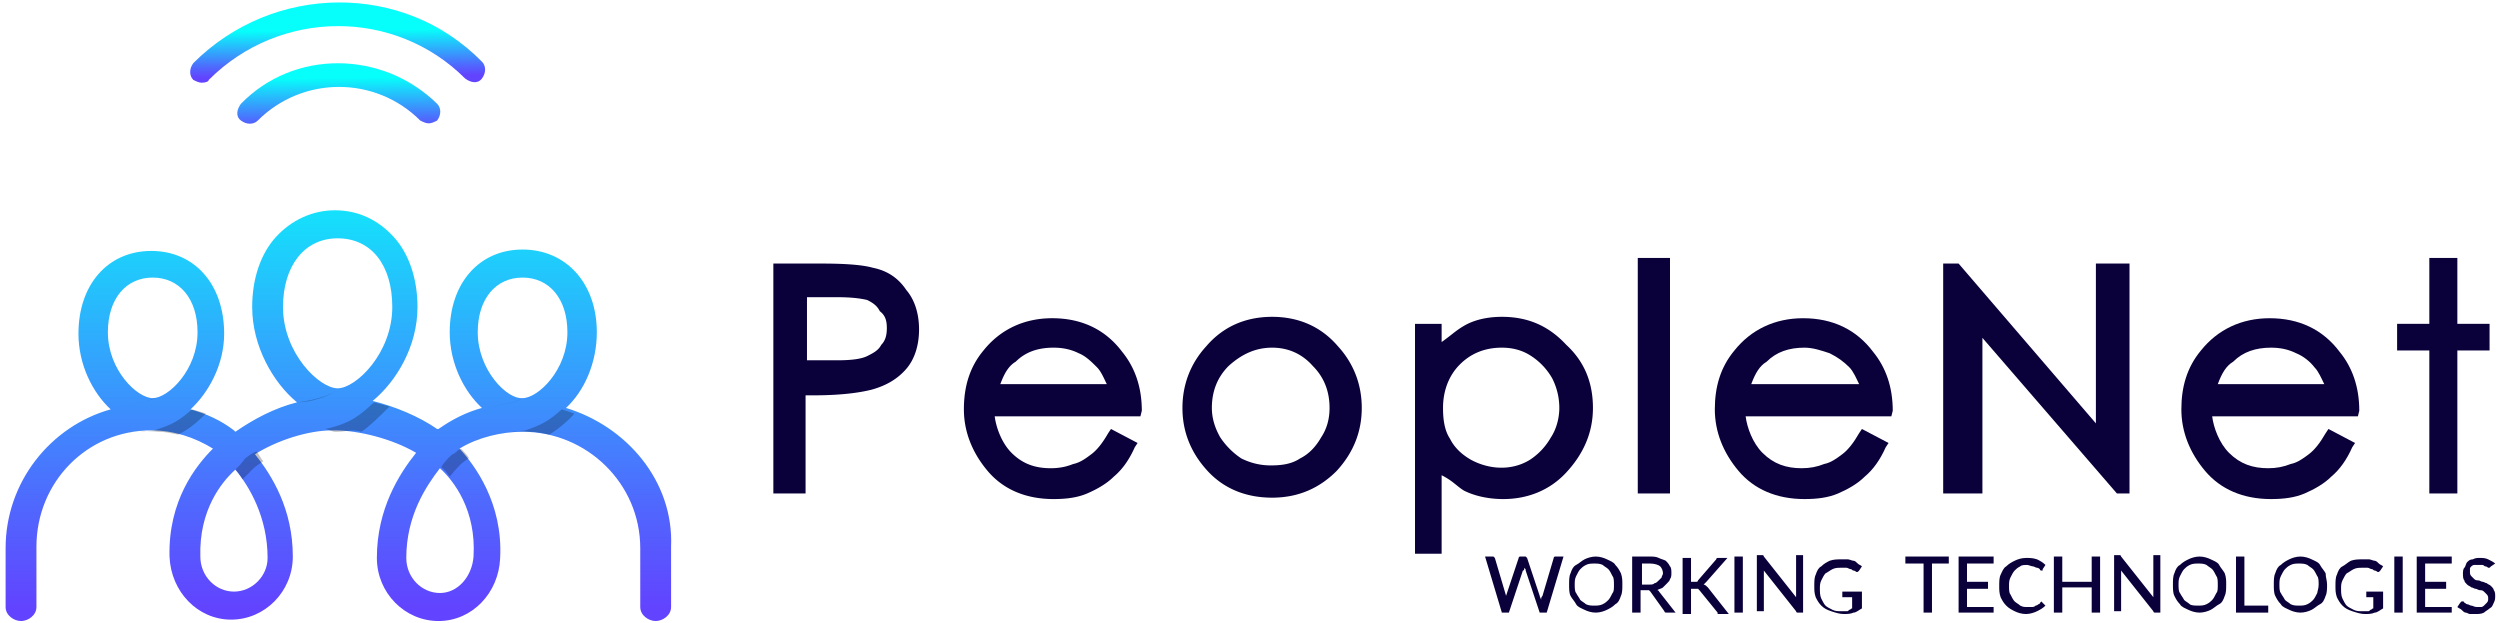 <svg xmlns="http://www.w3.org/2000/svg" width="321" height="80" viewBox="0 0 321 80">
    <defs>
        <linearGradient id="a" x1="50.222%" x2="51.575%" y1="47.276%" y2="92.612%">
            <stop offset="0%" stop-color="#06FFFB"/>
            <stop offset="26.59%" stop-color="#20CAFC"/>
            <stop offset="77.22%" stop-color="#4F69FE"/>
            <stop offset="100%" stop-color="#6243FF"/>
        </linearGradient>
        <linearGradient id="b" x1="49.596%" x2="51.562%" y1="37.937%" y2="110.018%">
            <stop offset="0%" stop-color="#06FFFB"/>
            <stop offset="26.59%" stop-color="#20CAFC"/>
            <stop offset="77.22%" stop-color="#4F69FE"/>
            <stop offset="100%" stop-color="#6243FF"/>
        </linearGradient>
        <linearGradient id="c" x1="50.388%" x2="50.388%" y1="-37.092%" y2="97.19%">
            <stop offset="14.79%" stop-color="#06FFFB"/>
            <stop offset="37.45%" stop-color="#20CAFC"/>
            <stop offset="80.59%" stop-color="#4F69FE"/>
            <stop offset="100%" stop-color="#6243FF"/>
        </linearGradient>
    </defs>
    <g fill="none" fill-rule="evenodd">
        <path fill="#FFF" d="M-94-18h1440v4526H-94z"/>
        <g fill="#0A013A">
            <path fill-rule="nonzero" d="M112.07 34.38c-1.259-.36-3.417-.54-6.655-.54h-6.117v29.52h4.138v-12.6h1.08c3.597 0 5.935-.36 7.375-.72 1.978-.54 3.417-1.44 4.497-2.7 1.079-1.26 1.619-3.06 1.619-5.04s-.54-3.78-1.62-5.04c-1.079-1.62-2.518-2.52-4.317-2.88zm1.8 7.74c0 .9-.18 1.62-.72 2.16-.36.72-1.08 1.08-1.8 1.44-.719.36-1.978.54-3.777.54h-3.957v-8.1h3.957c1.8 0 3.058.18 3.778.36.72.36 1.26.72 1.619 1.44.72.54.9 1.26.9 2.16zM146.609 52.74c0-3.06-.9-5.58-2.518-7.56-2.16-2.88-5.217-4.32-8.995-4.32-3.598 0-6.656 1.44-8.814 4.14-1.8 2.16-2.519 4.68-2.519 7.56s1.08 5.58 3.058 7.92c1.979 2.34 4.857 3.6 8.455 3.6 1.619 0 3.058-.18 4.317-.72 1.26-.54 2.519-1.26 3.418-2.16 1.08-.9 1.979-2.16 2.698-3.78l.36-.54-3.418-1.8-.36.54c-.719 1.26-1.438 2.16-2.158 2.7s-1.44 1.08-2.339 1.26c-.899.36-1.798.54-2.878.54-1.979 0-3.598-.54-5.037-1.98-1.259-1.26-1.978-3.24-2.158-4.68h18.708l.18-.72zm-5.756-5.58c.54.54.899 1.44 1.259 2.16H128.44c.54-1.44 1.08-2.34 1.979-2.88 1.26-1.26 2.878-1.8 4.857-1.8 1.08 0 2.159.18 3.238.72.9.36 1.619 1.08 2.339 1.8zM163.339 40.68c-3.418 0-6.297 1.26-8.455 3.78-1.979 2.16-3.058 4.86-3.058 7.92 0 3.06 1.079 5.76 3.238 8.1 2.158 2.34 5.037 3.42 8.275 3.42 3.417 0 6.116-1.26 8.274-3.42 2.16-2.34 3.238-5.04 3.238-8.1 0-3.06-1.079-5.76-3.058-7.92-2.158-2.52-5.037-3.78-8.454-3.78zm0 3.96c1.978 0 3.777.72 5.216 2.34 1.44 1.44 2.159 3.24 2.159 5.4 0 1.44-.36 2.7-1.08 3.78-.719 1.26-1.618 2.16-2.698 2.7-1.079.72-2.338.9-3.777.9-1.44 0-2.699-.36-3.778-.9a9.638 9.638 0 0 1-2.698-2.7c-.72-1.26-1.08-2.52-1.08-3.78 0-2.16.72-3.96 2.159-5.4 1.799-1.62 3.598-2.34 5.577-2.34zM192.84 40.68c-1.799 0-3.598.36-5.037 1.26-.9.54-1.439 1.08-2.698 1.98v-2.34h-3.418V71.1h3.418V61.02c1.44.72 1.979 1.44 2.878 1.98 1.44.72 3.238 1.08 5.037 1.08 3.058 0 5.936-1.08 8.095-3.42 2.159-2.34 3.418-5.04 3.418-8.28 0-3.24-1.08-5.94-3.418-8.1-2.338-2.52-5.037-3.6-8.275-3.6zm7.376 11.7c0 1.26-.36 2.7-1.08 3.78a8.33 8.33 0 0 1-2.698 2.88c-2.339 1.44-5.217 1.26-7.555 0-1.26-.72-2.159-1.62-2.699-2.7-.72-1.08-.9-2.52-.9-3.96 0-2.16.72-4.14 2.16-5.58 1.439-1.44 3.238-2.16 5.396-2.16 1.44 0 2.699.36 3.778 1.08a8.33 8.33 0 0 1 2.698 2.88c.54 1.08.9 2.34.9 3.78z"/>
            <path d="M210.29 33.12h4.137v30.24h-4.137z"/>
            <path fill-rule="nonzero" d="M243.03 52.74c0-3.06-.9-5.58-2.52-7.56-2.158-2.88-5.216-4.32-8.994-4.32-3.598 0-6.656 1.44-8.814 4.14-1.8 2.16-2.519 4.68-2.519 7.56s1.08 5.58 3.058 7.92c1.98 2.34 4.857 3.6 8.455 3.6 1.62 0 3.058-.18 4.317-.72 1.26-.54 2.519-1.26 3.418-2.16 1.08-.9 1.98-2.16 2.699-3.78l.36-.54-3.418-1.8-.36.54c-.72 1.26-1.44 2.16-2.159 2.7-.72.54-1.439 1.08-2.338 1.26-.9.36-1.8.54-2.879.54-1.978 0-3.597-.54-5.037-1.98-1.259-1.26-1.978-3.24-2.158-4.68h18.708l.18-.72zm-18.17-3.42c.54-1.44 1.08-2.34 1.98-2.88 1.258-1.26 2.877-1.8 4.856-1.8 1.08 0 2.159.36 3.238.72 1.08.54 1.799 1.08 2.519 1.8.54.54.899 1.44 1.259 2.16H224.86z"/>
            <path d="M269.113 54.36l-17.63-20.52h-1.978v29.52h5.037V43.38l17.27 19.98h1.618V33.84h-4.317z"/>
            <path fill-rule="nonzero" d="M302.932 52.74c0-3.06-.9-5.58-2.519-7.56-2.158-2.88-5.216-4.32-8.994-4.32-3.598 0-6.656 1.44-8.815 4.14-1.798 2.16-2.518 4.68-2.518 7.56s1.08 5.58 3.058 7.92c1.979 2.34 4.857 3.6 8.455 3.6 1.619 0 3.058-.18 4.317-.72 1.26-.54 2.519-1.26 3.418-2.16 1.08-.9 1.979-2.16 2.698-3.78l.36-.54-3.418-1.8-.36.54c-.719 1.26-1.439 2.16-2.158 2.7-.72.54-1.44 1.08-2.339 1.26-.9.36-1.799.54-2.878.54-1.979 0-3.598-.54-5.037-1.98-1.259-1.26-1.979-3.24-2.158-4.68h18.708l.18-.72zm-5.757-5.58c.54.54.9 1.44 1.26 2.16h-13.672c.54-1.44 1.08-2.34 1.979-2.88 1.26-1.26 2.878-1.8 4.857-1.8 1.08 0 2.159.18 3.238.72.9.36 1.799 1.08 2.338 1.8z"/>
            <path d="M315.524 41.58v-8.46h-3.598v8.46h-4.137V45h4.137v18.36h3.598V45h4.137v-3.42z"/>
            <g>
                <path d="M200.755 71.46l-2.158 7.2h-.9l-1.799-5.4c0-.18 0-.18-.18-.36 0 .18 0 .36-.18.36l-1.798 5.4h-.9l-2.158-7.2h1.079l.18.18 1.439 4.86v0l1.619-4.86s0-.18.18-.18h.72l.18.18 1.618 4.86c0 .18.18.36.18.54 0-.18 0-.36.18-.54l1.44-4.86s0-.18.179-.18h1.08z"/>
                <path fill-rule="nonzero" d="M208.31 75.06c0 .54 0 1.08-.18 1.44-.18.54-.36.9-.719 1.08-.36.36-.72.54-1.08.72-.359.18-.899.36-1.438.36-.54 0-1.08-.18-1.44-.36-.36-.18-.899-.36-1.079-.72-.18-.36-.54-.72-.72-1.08-.18-.36-.18-.9-.18-1.44 0-.54 0-1.08.18-1.44.18-.54.36-.9.72-1.08.36-.18.72-.54 1.08-.72.36-.18.9-.36 1.439-.36.54 0 1.08.18 1.439.36.36.18.9.36 1.08.72.359.36.539.72.719 1.08.18.54.18.9.18 1.44zm-1.079 0c0-.36 0-.9-.18-1.08-.18-.36-.36-.72-.54-.9-.18-.18-.539-.36-.719-.54-.36-.18-.72-.18-1.08-.18-.359 0-.719 0-1.078.18-.36.18-.54.36-.72.54-.18.18-.36.54-.54.9-.18.36-.18.72-.18 1.08 0 .36 0 .9.18 1.08.18.36.36.54.54.9.18.18.54.36.72.54.36.18.72.18 1.079.18.36 0 .72 0 1.08-.18.359-.18.539-.36.719-.54.18-.18.36-.54.54-.9.18-.18.18-.54.18-1.08zM215.146 78.66h-1.079c-.18 0-.36 0-.36-.18l-1.799-2.52-.18-.18h-1.079v2.88h-1.08v-7.2h2.16c.54 0 .899 0 1.259.18.36.18.54.18.9.36.179.18.359.36.539.72.18.18.18.54.18.9 0 .18 0 .54-.18.72 0 .18-.18.36-.36.54l-.54.54c-.18.18-.54.18-.72.36.18 0 .18.18.36.36l1.98 2.52zm-3.418-3.6c.36 0 .54 0 .72-.18.18 0 .36-.18.54-.36l.36-.36c0-.18.18-.36.18-.54 0-.36-.18-.72-.36-.9-.18-.18-.72-.36-1.26-.36h-1.079v2.7h.9z"/>
                <path d="M217.125 74.7h.72s.18 0 .18-.18l2.338-2.7c0-.18.18-.18.18-.18h1.26l-2.7 3.06-.179.18-.18.18c.18 0 .36.18.54.36l2.698 3.42h-.9-.18-.18-.179v-.18l-2.339-2.88-.18-.18h-.18-.18H217.126v3.24h-1.08v-7.2h1.08v3.06zM223.781 78.66h-1.08v-7.2h1.08zM231.516 71.46v7.2h-.54-.18s-.18 0-.18-.18l-4.137-5.22V78.48h-.9v-7.2h.72s.18 0 .18.18l4.138 5.22v-.36-5.04h.9v.18zM239.072 75.24v2.88c-.36.18-.72.54-1.08.54-.36.18-.9.18-1.259.18-.54 0-1.08-.18-1.619-.36-.54-.18-.9-.36-1.26-.72-.359-.36-.539-.72-.719-1.08-.18-.54-.18-.9-.18-1.44 0-.54 0-1.08.18-1.44.18-.54.36-.9.72-1.08.36-.36.72-.54 1.08-.72.539-.18.899-.18 1.618-.18h.72c.18 0 .54.18.72.18.18 0 .359.18.539.36.18.18.36.18.54.36l-.36.54-.18.18h-.18s-.18-.18-.36-.18-.18-.18-.36-.18-.36-.18-.54-.18h-.719c-.36 0-.72 0-1.08.18-.359.18-.539.36-.899.54-.18.18-.36.54-.54.9-.18.36-.18.72-.18 1.08 0 .36 0 .9.18 1.26s.36.72.54.9c.18.18.54.36.9.54.36.18.72.18 1.08.18h.719c.18 0 .18 0 .36-.18.18 0 .18-.18.36-.18v-1.44h-1.08-.18v-.72h2.519v-.72zM250.404 72.36h-2.338v6.3h-1.08v-6.3h-2.338v-.9h5.577v.9zM255.981 77.76v.9h-4.497v-7.2h4.497v.9h-3.418v2.34h2.698v.9h-2.698v2.34h3.418zM262.097 77.22c.18 0 .18 0 0 0l.54.54c-.36.36-.72.54-1.08.72-.36.18-.899.36-1.439.36s-1.079-.18-1.439-.36c-.36-.18-.72-.36-1.079-.72-.36-.36-.54-.72-.72-1.08-.18-.54-.18-.9-.18-1.44 0-.54 0-1.08.18-1.44.18-.36.36-.9.72-1.08.36-.36.72-.54 1.08-.72.36-.18.899-.36 1.438-.36.54 0 .9 0 1.44.18.36.18.72.36 1.079.72l-.36.54v.18h-.18s-.18 0-.18-.18c0 0-.18-.18-.36-.18s-.36-.18-.54-.18c-.179 0-.539-.18-.719-.18-.36 0-.72 0-.9.18-.359.18-.539.36-.719.54-.18.18-.36.54-.54.9-.18.36-.18.72-.18 1.08 0 .36 0 .9.18 1.08.18.36.36.72.54.9.18.18.54.36.72.54.36.18.54.18.9.18h.539c.18 0 .36 0 .54-.18.18 0 .36-.18.36-.18.18 0 .18-.18.36-.36-.18 0 0 0 0 0zM269.653 71.46v7.2h-1.08v-3.24h-3.777v3.24h-1.08v-7.2h1.08v3.24h3.777v-3.24zM277.388 71.46v7.2h-.54-.18s-.18 0-.18-.18l-4.137-5.22V78.48h-.9v-7.2h.72s.18 0 .18.18l4.137 5.22v-.36-5.04h.9v.18z"/>
                <path fill-rule="nonzero" d="M285.842 75.06c0 .54 0 1.08-.18 1.44-.18.54-.36.9-.719 1.08-.36.18-.72.54-1.08.72-.36.18-.899.36-1.438.36-.54 0-1.08-.18-1.44-.36-.36-.18-.899-.36-1.079-.72-.36-.36-.54-.72-.72-1.08-.18-.36-.18-.9-.18-1.44 0-.54 0-1.08.18-1.44.18-.54.36-.9.72-1.08.36-.36.72-.54 1.08-.72.36-.18.899-.36 1.439-.36s1.079.18 1.439.36c.36.18.9.36 1.079.72.18.36.54.72.72 1.08.18.54.18.9.18 1.44zm-1.079 0c0-.36 0-.9-.18-1.08-.18-.36-.36-.72-.54-.9-.18-.18-.54-.36-.719-.54-.36-.18-.72-.18-1.08-.18-.36 0-.719 0-1.079.18s-.54.36-.72.54c-.18.18-.359.54-.539.9-.18.36-.18.72-.18 1.08 0 .36 0 .9.18 1.08.18.36.36.54.54.9.18.18.54.36.72.54.18.18.719.18 1.079.18s.72 0 1.079-.18c.36-.18.54-.36.72-.54.18-.18.36-.54.54-.9.18-.18.18-.54.18-1.08z"/>
                <path d="M291.24 77.76v.9h-4.138v-7.2h1.079v6.3z"/>
                <path fill-rule="nonzero" d="M298.794 75.06c0 .54 0 1.08-.18 1.44-.18.54-.36.9-.719 1.08-.36.18-.72.54-1.08.72-.36.18-.899.36-1.438.36-.54 0-1.08-.18-1.44-.36-.36-.18-.899-.36-1.079-.72-.36-.36-.54-.72-.72-1.08-.18-.36-.18-.9-.18-1.44 0-.54 0-1.08.18-1.44.18-.54.36-.9.72-1.08.36-.36.72-.54 1.08-.72.36-.18.899-.36 1.439-.36s1.079.18 1.439.36c.36.18.9.36 1.079.72.18.36.54.72.72 1.08 0 .54.18.9.18 1.44zm-1.079 0c0-.36 0-.9-.18-1.08-.18-.36-.36-.72-.54-.9-.18-.18-.54-.36-.719-.54-.36-.18-.72-.18-1.08-.18-.36 0-.719 0-1.079.18s-.54.36-.72.54c-.18.18-.359.54-.539.9-.18.36-.18.72-.18 1.08 0 .36 0 .9.18 1.08.18.36.36.54.54.9.18.18.54.36.72.54.36.18.719.18 1.079.18s.72 0 1.079-.18c.36-.18.54-.36.72-.54.18-.18.36-.54.54-.9 0-.18.18-.54.18-1.08z"/>
                <path d="M305.99 75.24v2.88c-.36.18-.72.54-1.08.54-.36.18-.899.18-1.259.18-.54 0-1.079-.18-1.619-.36s-.899-.36-1.259-.72c-.36-.36-.54-.72-.72-1.08-.18-.54-.18-.9-.18-1.44 0-.54 0-1.08.18-1.44.18-.54.36-.9.72-1.08.36-.18.72-.54 1.08-.72.54-.18.899-.18 1.619-.18h.72c.179 0 .539.18.719.18.18 0 .36.18.54.36.18.18.36.18.539.36l-.36.54-.18.18h-.18s-.18-.18-.36-.18-.18-.18-.36-.18-.359-.18-.539-.18h-.72c-.36 0-.719 0-1.079.18s-.54.36-.9.54c-.179.18-.359.54-.539.9-.18.36-.18.72-.18 1.08 0 .36 0 .9.18 1.26s.36.72.54.9c.18.18.54.36.9.54.36.18.719.18 1.079.18h.72c.18 0 .18 0 .359-.18.18 0 .18-.18.36-.18v-1.44h-.72-.18v-.72h2.159v-.72zM308.508 78.66h-1.079v-7.2h1.08zM314.804 77.76v.9h-4.497v-7.2h4.497v.9h-3.417v2.34h2.698v.9h-2.698v2.34h3.417zM319.841 72.72s-.18 0 0 0l-.18.18h-.18s-.18-.18-.36-.18-.18-.18-.359-.18h-1.08c-.18 0-.36.18-.36.18-.179.18-.179.18-.179.36v.36c0 .18 0 .36.18.54l.36.36c.18.18.36.18.54.18.18 0 .36.18.539.18.18 0 .36.18.54.18.18.18.36.18.54.36.18.18.36.36.36.54.179.18.179.54.179.72 0 .36 0 .54-.18.9s-.18.54-.54.72c-.18.18-.54.36-.72.54-.359.18-.719.18-1.078.18h-.72c-.18 0-.36-.18-.54-.18-.18 0-.36-.18-.54-.36-.18-.18-.36-.18-.539-.36l.36-.54.18-.18h.18s.18 0 .18.18c.18 0 .18.18.36.18s.359.18.539.18c.18 0 .36.18.72.18h.54c.179 0 .359-.18.359-.18l.36-.36c.18-.18.18-.36.18-.54 0-.18 0-.36-.18-.54l-.36-.36c-.18-.18-.36-.18-.54-.18-.18 0-.36-.18-.54-.18-.18 0-.36-.18-.54-.18-.179-.18-.359-.18-.539-.36-.18-.18-.36-.36-.36-.54-.18-.18-.18-.54-.18-.9 0-.18 0-.54.18-.72.18-.18.18-.54.36-.72.18-.18.36-.36.72-.36.36-.18.54-.18.9-.18.359 0 .719 0 1.079.18s.72.36.899.54l-.54.36z"/>
            </g>
        </g>
        <path fill="url(#a)" d="M25.904 10.62c-.36 0-.72-.18-1.08-.36-.54-.54-.54-1.44 0-2.16C35.079-2.16 51.809-2.34 61.883 7.92c.54.54.54 1.44 0 2.16-.54.72-1.44.54-2.16 0-8.994-9-23.744-9-32.919.18 0 .18-.36.36-.9.36z"/>
        <path fill="url(#b)" d="M55.046 15.84c-.36 0-.72-.18-1.08-.36-5.756-5.76-15.11-5.76-20.867 0-.54.54-1.439.54-2.158 0-.72-.54-.54-1.44 0-2.16 6.836-7.02 18.168-6.84 25.184 0 .54.54.54 1.44 0 2.16-.36.18-.72.36-1.08.36z"/>
        <path fill="url(#c)" fill-rule="nonzero" d="M72.675 25.38c2.338-2.16 3.957-5.76 3.957-9.72 0-6.3-3.957-10.62-9.534-10.62-5.576 0-9.354 4.32-9.354 10.62 0 3.96 1.799 7.56 4.138 9.72-1.98.54-3.778 1.44-5.577 2.7h-.18c-2.338-1.62-5.397-2.88-8.275-3.6 3.058-2.52 5.757-7.02 5.757-12.06 0-3.6-1.08-6.84-3.058-9C48.569 1.26 46.05 0 42.993 0c-2.878 0-5.576 1.26-7.555 3.42s-3.058 5.4-3.058 9c0 5.04 2.698 9.72 5.756 12.24-2.878.72-5.576 2.16-7.915 3.78l-.18-.18c-1.619-1.26-3.597-2.16-5.576-2.7 2.338-2.16 4.317-5.76 4.317-9.72 0-6.3-3.778-10.62-9.354-10.62-5.577 0-9.354 4.32-9.354 10.62 0 3.96 1.799 7.56 4.137 9.72C6.476 27.72.72 34.92.72 43.38v7.56c0 1.08 1.079 1.8 1.978 1.8.9 0 1.98-.72 1.98-1.8V43.2c0-8.28 6.475-14.94 14.75-14.94 2.878 0 5.576.9 7.915 2.34-2.159 2.16-5.756 6.66-5.577 13.86.18 4.5 3.598 8.1 7.916 8.1 4.317 0 7.915-3.6 7.915-8.1 0-6.12-2.699-10.44-4.857-13.14 2.878-1.8 6.835-3.06 9.894-3.06h.36c3.057 0 7.375 1.08 10.433 2.88-2.159 2.7-5.037 7.2-5.037 13.5 0 4.5 3.598 8.1 7.915 8.1s7.735-3.6 7.915-8.1c.36-7.02-3.238-11.88-5.217-14.04 2.339-1.44 5.397-2.16 8.095-2.16 8.275 0 15.11 6.66 15.11 14.94v7.56c0 1.08 1.08 1.8 1.98 1.8.9 0 1.978-.72 1.978-1.8V43.2c.36-8.46-5.756-15.48-13.491-17.82zm-11.333-9.72c0-4.32 2.338-7.02 5.756-7.02s5.757 2.7 5.757 7.02c0 4.86-3.778 8.46-5.757 8.46-1.978.18-5.756-3.6-5.756-8.46zm-25.005-3.24c0-5.22 2.699-8.82 7.016-8.82s7.016 3.42 7.016 8.82c0 5.94-4.677 10.44-7.016 10.44-2.338 0-7.016-4.5-7.016-10.44zm-22.486 3.24c0-4.32 2.339-7.02 5.757-7.02 3.418 0 5.756 2.7 5.756 7.02 0 4.86-3.777 8.46-5.756 8.46s-5.757-3.6-5.757-8.46zm16.19 33.3c-2.338 0-4.317-1.98-4.317-4.5-.18-5.94 2.698-9.54 4.497-11.16 1.8 2.16 4.138 6.12 4.138 11.34 0 2.34-1.98 4.32-4.318 4.32zm30.761-4.5c-.18 2.52-1.979 4.68-4.317 4.68-2.339 0-4.317-1.98-4.317-4.5 0-5.4 2.518-9.18 4.317-11.52 1.799 1.62 4.677 5.4 4.317 11.34z" transform="translate(0 27)"/>
        <path fill="#000" d="M26.444 53.1c-.54-.18-1.08-.36-1.8-.54-1.618 1.44-2.518 1.98-4.856 2.7 0 0-1.44.18-1.8.18.72-.18 2.34 0 2.34 0 .899 0 1.618.18 2.518.36 1.259-.54 2.518-1.62 3.598-2.7zM73.754 53.1l-1.619-.54c-1.619 1.44-2.518 1.98-4.677 2.7 0 0-1.439.18-1.799.18.72-.18 2.339 0 2.339 0 .9 0 1.619.18 2.518.36.72-.36 2.519-1.8 3.238-2.7zM50.009 52.2c-.72-.18-1.26-.36-1.979-.54-1.439 1.26-2.698 2.7-6.296 3.42.36 0 .9.36 1.26.36h.36c.899 0 1.978-.36 3.057 0 1.08-.72 2.519-2.16 3.598-3.24z" opacity=".24"/>
        <path fill="#000" d="M14.57 52.38c3.779-.54 4.318-.9 5.577-1.26h-.54c0 .18-1.258.72-5.036 1.26zM61.882 52.38c3.777-.54 4.497-.9 5.216-1.26h-.18c.18.18-.899.72-5.036 1.26z" opacity=".1"/>
        <path fill="#000" d="M59.183 59.58c.18-.18.72-.54.72-.54.18-.18.18-.18.36-.18-.36-.54-.72-.9-1.08-1.26 0 0-.36.18-.54.36 0 0-.36.36-.54.36-.179.18-.719.54-1.438 1.62.36.36.72.72 1.08 1.26.719-.9 1.258-1.44 1.438-1.62zM30.221 60.3c.36.36.72.9.9 1.26l1.259-1.26c.72-.72 1.26-.9 1.439-1.08-.36-.36-.54-.9-.9-1.26 0 0-.54.18-1.439.9-.54.72-.72.9-1.259 1.44zM43.713 49.86c-.9.72-2.878 1.44-5.397 1.8 1.44 0 3.958-.72 5.397-1.8z" opacity=".24"/>
    </g>
</svg>
